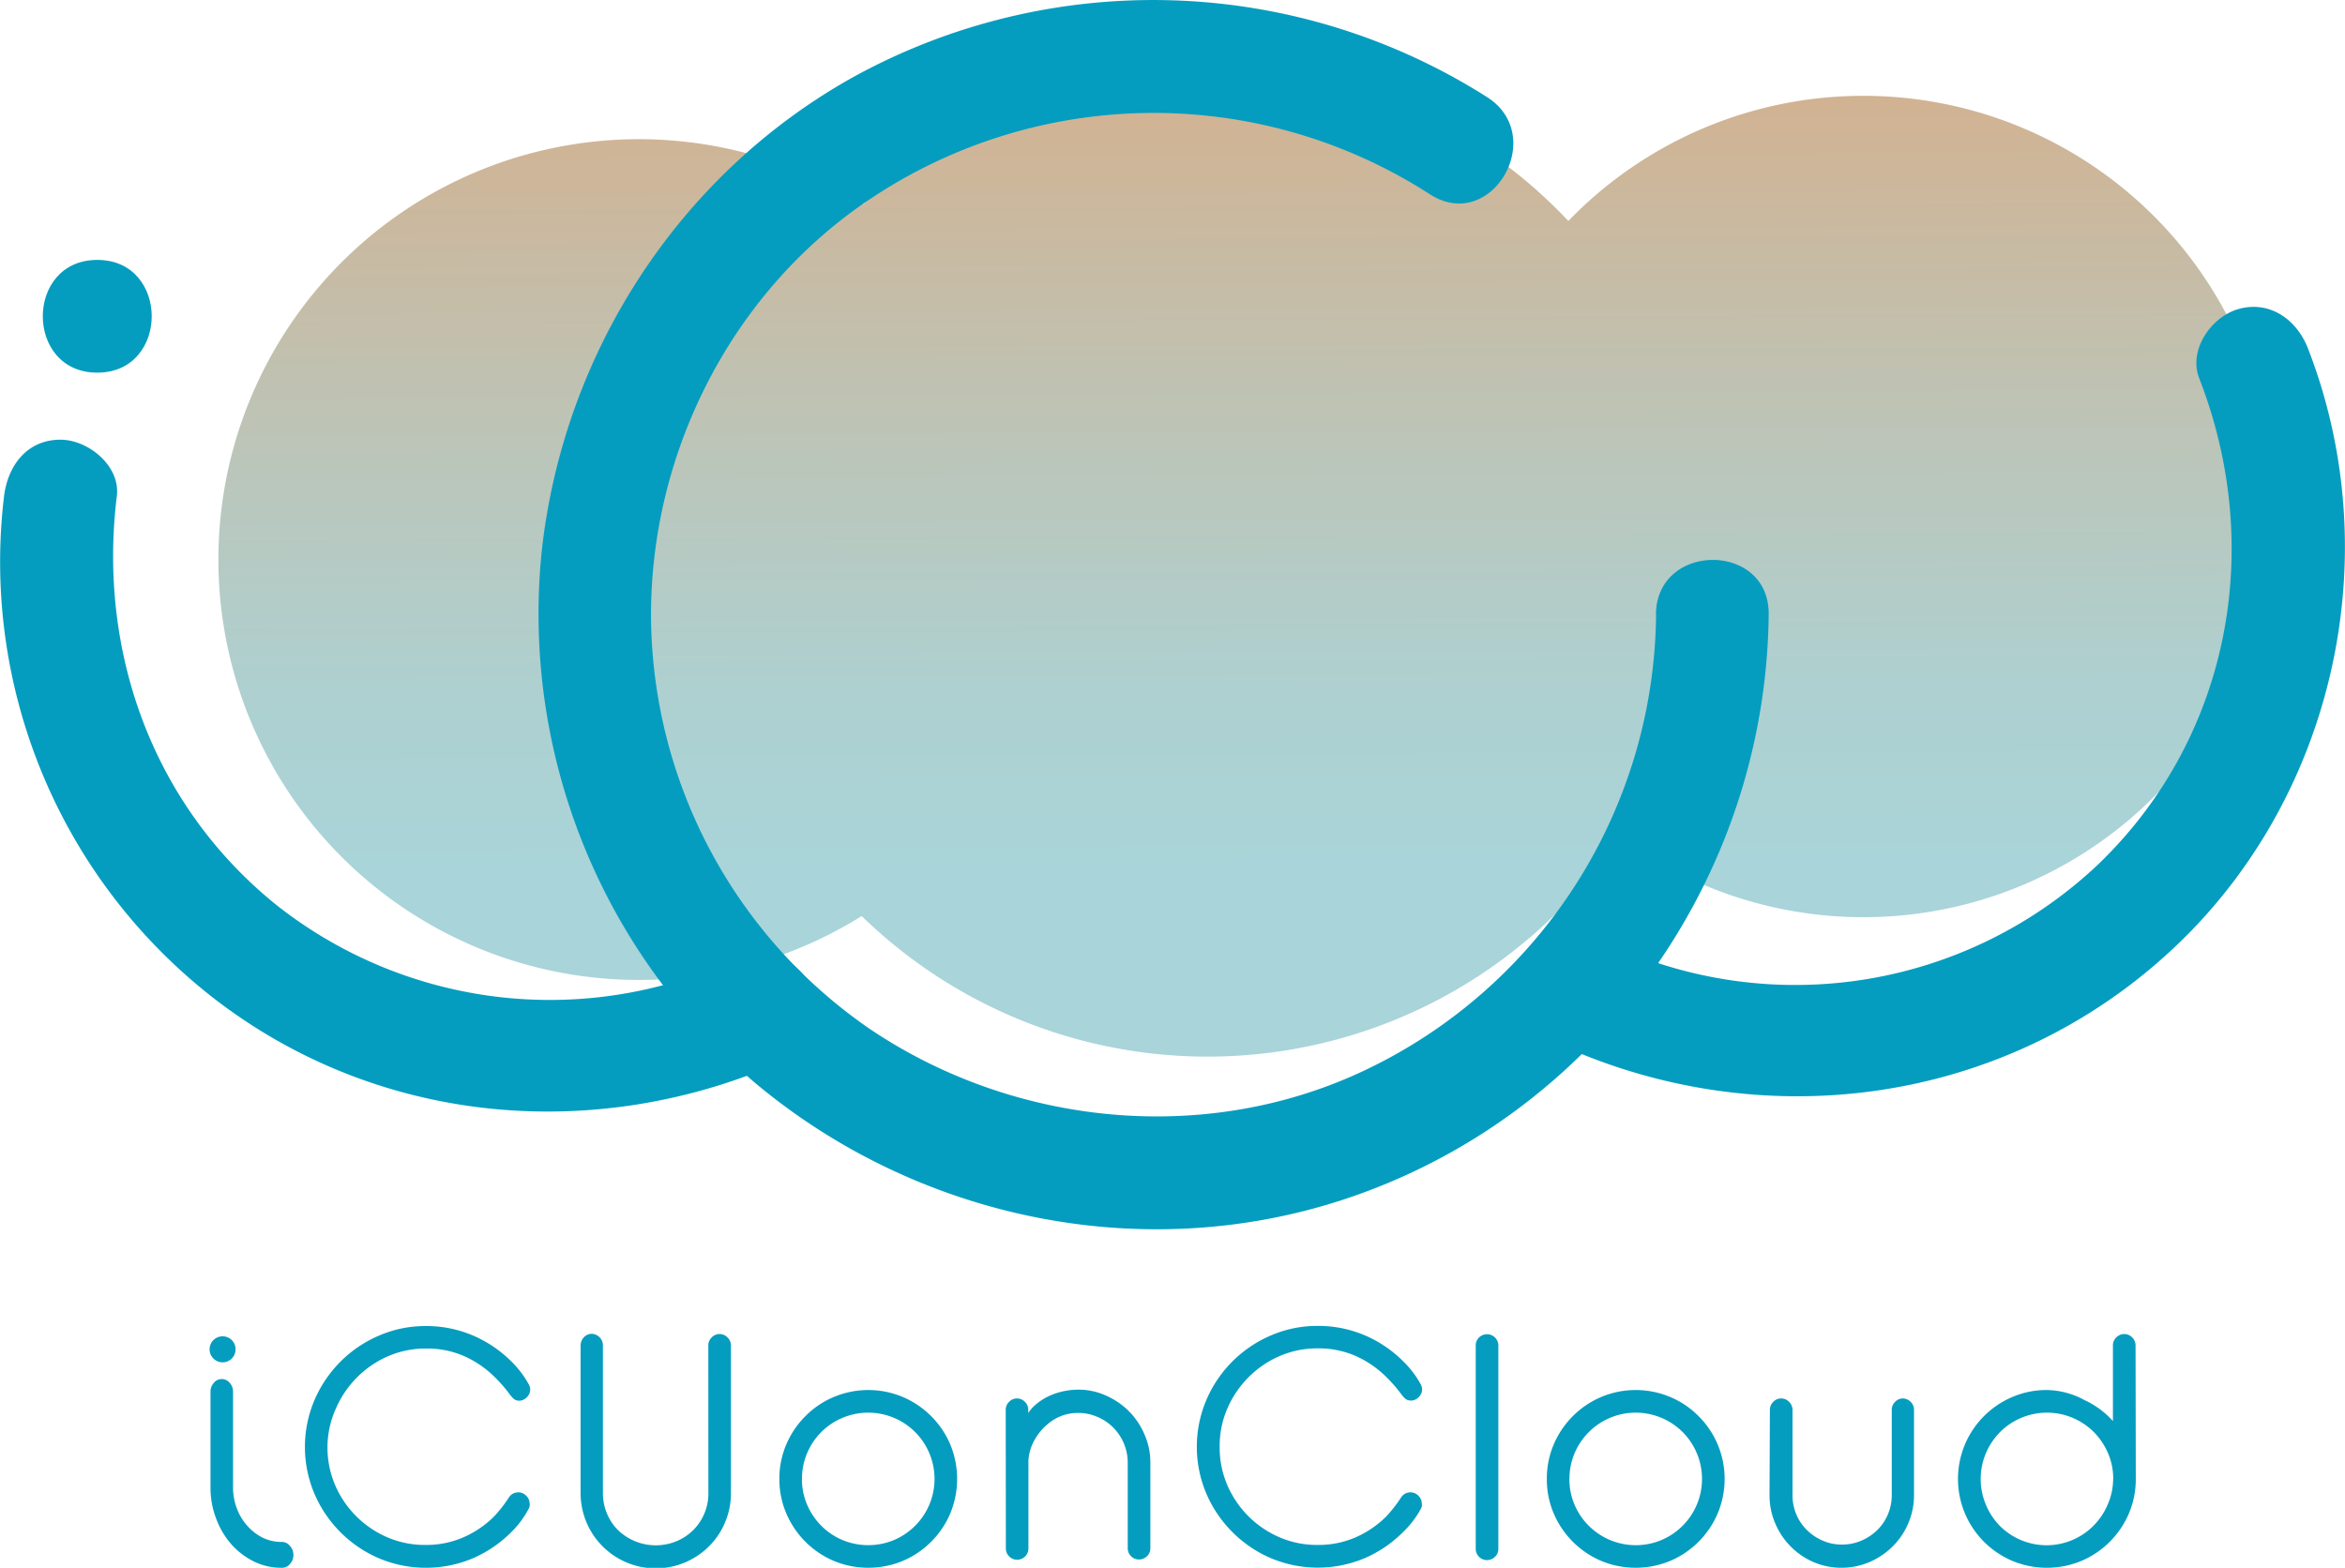 <svg xmlns="http://www.w3.org/2000/svg" xmlns:xlink="http://www.w3.org/1999/xlink" viewBox="0 0 311.93 208.59"><defs><style>.cls-1{fill:url(#linear-gradient);}.cls-2{fill:#049dbf;}</style><linearGradient id="linear-gradient" x1="165.29" y1="-38.63" x2="166.55" y2="231.89" gradientUnits="userSpaceOnUse"><stop offset="0.14" stop-color="#d9ac84"/><stop offset="0.17" stop-color="#d4b08d"/><stop offset="0.35" stop-color="#bdc4b6"/><stop offset="0.48" stop-color="#aed0d0"/><stop offset="0.57" stop-color="#a9d4d9"/></linearGradient></defs><g id="Layer_2" data-name="Layer 2"><g id="Layer_2-2" data-name="Layer 2"><path class="cls-1" d="M247.88,12.75A54.48,54.48,0,0,0,208.62,29.4a65.91,65.91,0,0,0-93.79-2.25,55.93,55.93,0,1,0-.21,94.73,65.94,65.94,0,0,0,100.79-10.54,54.64,54.64,0,1,0,32.47-98.59Z"/><path class="cls-2" d="M12.94,49.58c9.65,0,9.66-15,0-15s-9.67,15,0,15Z"/><path class="cls-2" d="M97.19,127.89a58.69,58.69,0,0,1-60.38-7.45C20.32,107.18,13,86.74,15.54,66c.5-4-3.8-7.5-7.5-7.5-4.46,0-7,3.47-7.5,7.5a73.52,73.52,0,0,0,28,66.9c22,16.95,51.2,19.39,76.26,8,3.71-1.69,4.54-7,2.69-10.26-2.17-3.81-6.6-4.36-10.26-2.69Z"/><path class="cls-2" d="M292.54,50.34c8.76,22.48,4.11,47.79-13.45,64.67A58.63,58.63,0,0,1,213.9,125.5c-8.68-4.11-16.3,8.82-7.57,12.95,27.45,13,60,8.8,82.41-11.94,21.82-20.15,29-52.56,18.26-80.16-1.46-3.76-5-6.41-9.22-5.24-3.6,1-6.73,5.42-5.24,9.23Z"/><path class="cls-2" d="M220.29,81.7a67.77,67.77,0,0,1-38.43,60.55c-21.21,10.21-46.87,7.68-66.2-5.38A67.1,67.1,0,0,1,86.6,82.4c-.19-21.34,10-42.26,27.46-54.76a67.81,67.81,0,0,1,76.18-1.77c8.16,5.2,15.69-7.77,7.57-12.95a82.8,82.8,0,0,0-84.16-2.75C90.34,23.09,74.91,47,72.05,73.42A82,82,0,0,0,100.35,144c21.43,18,51.11,24.38,77.92,15.74,33.8-10.9,56.64-42.64,57-78,.1-9.66-14.9-9.66-15,0Z"/><path class="cls-2" d="M43.56,192.49a12.75,12.75,0,0,0,1,5.06,13.25,13.25,0,0,0,7,7,12.57,12.57,0,0,0,5.05,1,12.32,12.32,0,0,0,5-1,13.22,13.22,0,0,0,4.13-2.81,18,18,0,0,0,2-2.58,1.47,1.47,0,0,1,2.26-.15,1.44,1.44,0,0,1,.45,1.05,1.35,1.35,0,0,1,0,.37,2,2,0,0,1-.13.32A12.7,12.7,0,0,1,68,203.86a16.59,16.59,0,0,1-5.1,3.47,16.11,16.11,0,0,1-12.49,0,16.36,16.36,0,0,1-8.58-8.58,15.94,15.94,0,0,1,0-12.47,16.47,16.47,0,0,1,3.46-5.12,16.3,16.3,0,0,1,5.12-3.46,15.43,15.43,0,0,1,6.23-1.27,15.69,15.69,0,0,1,6.26,1.25,16.33,16.33,0,0,1,5.1,3.44,13,13,0,0,1,2.4,3.18,1.67,1.67,0,0,1,.13.6,1.44,1.44,0,0,1-.45,1,1.41,1.41,0,0,1-1,.46,1.13,1.13,0,0,1-.78-.28,5.38,5.38,0,0,1-.64-.76,19.11,19.11,0,0,0-1.81-2.06,13.65,13.65,0,0,0-4.13-2.84,12.17,12.17,0,0,0-5-1,12.57,12.57,0,0,0-5.05,1,13.21,13.21,0,0,0-4.17,2.83,13.38,13.38,0,0,0-2.82,4.15A12.62,12.62,0,0,0,43.56,192.49Z"/><path class="cls-2" d="M94.22,179a1.46,1.46,0,0,1,.45-1.06,1.45,1.45,0,0,1,2.1,0,1.47,1.47,0,0,1,.46,1.06v19.6a9.93,9.93,0,0,1-.78,3.94,9.66,9.66,0,0,1-2.13,3.18A10,10,0,0,1,78,202.51a10.1,10.1,0,0,1-.77-3.94V179.1a1.61,1.61,0,0,1,.45-1.19,1.44,1.44,0,0,1,1-.45A1.54,1.54,0,0,1,80.2,179v19.6a7,7,0,0,0,.54,2.78,6.81,6.81,0,0,0,1.48,2.21A7.25,7.25,0,0,0,90,205.05a6.87,6.87,0,0,0,2.23-1.49,6.89,6.89,0,0,0,2-5Z"/><path class="cls-2" d="M103.67,196.77a11.46,11.46,0,0,1,.93-4.6,11.78,11.78,0,0,1,2.54-3.76,11.62,11.62,0,0,1,3.76-2.54,11.84,11.84,0,0,1,9.2,0,11.93,11.93,0,0,1,6.3,6.3,12,12,0,0,1,0,9.2,11.93,11.93,0,0,1-6.3,6.3,12,12,0,0,1-9.2,0,11.93,11.93,0,0,1-6.3-6.3A11.46,11.46,0,0,1,103.67,196.77Zm3,0a8.64,8.64,0,0,0,.69,3.42,8.85,8.85,0,0,0,4.71,4.71,8.94,8.94,0,0,0,6.84,0,8.85,8.85,0,0,0,4.71-4.71,8.82,8.82,0,0,0,0-6.84,8.76,8.76,0,0,0-4.71-4.71,8.82,8.82,0,0,0-6.84,0,8.76,8.76,0,0,0-4.71,4.71A8.6,8.6,0,0,0,106.68,196.77Z"/><path class="cls-2" d="M133.78,187.57a1.46,1.46,0,0,1,.45-1.06,1.45,1.45,0,0,1,2.1,0,1.46,1.46,0,0,1,.45,1.06V188a5.14,5.14,0,0,1,1.17-1.27,7.48,7.48,0,0,1,1.61-1,8.92,8.92,0,0,1,1.87-.62,9.53,9.53,0,0,1,2-.22,8.86,8.86,0,0,1,3.67.78,10.11,10.11,0,0,1,3.06,2.08,9.94,9.94,0,0,1,2.08,3.1,9.28,9.28,0,0,1,.78,3.76v11.4a1.41,1.41,0,0,1-.46,1.05,1.5,1.5,0,0,1-2.55-1.05v-11.4a6.57,6.57,0,0,0-.52-2.58,6.76,6.76,0,0,0-1.42-2.11,6.51,6.51,0,0,0-2.11-1.41,6.23,6.23,0,0,0-2.53-.52,6.06,6.06,0,0,0-3.68,1.18,7.6,7.6,0,0,0-2.43,3,6.36,6.36,0,0,0-.52,2.15v11.7a1.5,1.5,0,0,1-3,0Z"/><path class="cls-2" d="M162.24,192.49a12.58,12.58,0,0,0,1,5.06,13.25,13.25,0,0,0,7,7,12.53,12.53,0,0,0,5.05,1,12.32,12.32,0,0,0,5-1,13.22,13.22,0,0,0,4.13-2.81,18.78,18.78,0,0,0,2-2.58,1.47,1.47,0,0,1,2.26-.15,1.44,1.44,0,0,1,.45,1.05,1.35,1.35,0,0,1,0,.37,2,2,0,0,1-.13.32,12.52,12.52,0,0,1-2.37,3.09,16.42,16.42,0,0,1-5.09,3.47,16.11,16.11,0,0,1-12.49,0,16.36,16.36,0,0,1-8.58-8.58,15.94,15.94,0,0,1,0-12.47,16.27,16.27,0,0,1,8.58-8.58,15.43,15.43,0,0,1,6.23-1.27,15.73,15.73,0,0,1,6.26,1.25,16.17,16.17,0,0,1,5.09,3.44,12.8,12.8,0,0,1,2.41,3.18,1.67,1.67,0,0,1,.13.6,1.44,1.44,0,0,1-.45,1,1.41,1.41,0,0,1-1.05.46,1.13,1.13,0,0,1-.78-.28,5.38,5.38,0,0,1-.64-.76,19.11,19.11,0,0,0-1.81-2.06,13.65,13.65,0,0,0-4.13-2.84,12.17,12.17,0,0,0-5-1,12.53,12.53,0,0,0-5.05,1,13.21,13.21,0,0,0-4.17,2.83,13.38,13.38,0,0,0-2.82,4.15A12.45,12.45,0,0,0,162.24,192.49Z"/><path class="cls-2" d="M196.3,179a1.46,1.46,0,0,1,.45-1.06,1.51,1.51,0,0,1,2.56,1.06v27.09a1.41,1.41,0,0,1-.46,1.05,1.5,1.5,0,0,1-2.55-1.05Z"/><path class="cls-2" d="M205.76,196.77a11.45,11.45,0,0,1,.92-4.6,11.93,11.93,0,0,1,6.3-6.3,11.84,11.84,0,0,1,9.2,0,11.62,11.62,0,0,1,3.76,2.54,11.78,11.78,0,0,1,2.54,3.76,11.84,11.84,0,0,1,0,9.2,11.93,11.93,0,0,1-6.3,6.3,12,12,0,0,1-9.2,0,11.93,11.93,0,0,1-6.3-6.3A11.45,11.45,0,0,1,205.76,196.77Zm3,0a8.63,8.63,0,0,0,.68,3.42A8.85,8.85,0,0,0,221,204.9a8.85,8.85,0,0,0,4.71-4.71,8.82,8.82,0,0,0,0-6.84,8.76,8.76,0,0,0-4.71-4.71,8.82,8.82,0,0,0-6.84,0,8.85,8.85,0,0,0-4.71,4.71A8.59,8.59,0,0,0,208.77,196.77Z"/><path class="cls-2" d="M235.43,187.57a1.46,1.46,0,0,1,.45-1.06,1.45,1.45,0,0,1,2.1,0,1.47,1.47,0,0,1,.46,1.06v11.35a6.53,6.53,0,0,0,.51,2.58,6.3,6.3,0,0,0,1.42,2.08,6.79,6.79,0,0,0,2.09,1.4,6.19,6.19,0,0,0,2.55.52,6.36,6.36,0,0,0,2.58-.52,6.65,6.65,0,0,0,2.11-1.4,6.3,6.3,0,0,0,1.42-2.08,6.53,6.53,0,0,0,.52-2.58V187.57a1.46,1.46,0,0,1,.45-1.06,1.44,1.44,0,0,1,1-.45,1.48,1.48,0,0,1,1.06.45,1.46,1.46,0,0,1,.45,1.06v11.35a9.3,9.3,0,0,1-.76,3.74,9.58,9.58,0,0,1-2.06,3.07,10,10,0,0,1-3.08,2.09,9.52,9.52,0,0,1-7.5,0,9.74,9.74,0,0,1-5.07-5.16,9.46,9.46,0,0,1-.75-3.74Z"/><path class="cls-2" d="M284.1,196.77a11.63,11.63,0,0,1-.92,4.6,11.93,11.93,0,0,1-6.3,6.3,12,12,0,0,1-9.21,0,12,12,0,0,1-3.76-2.54,11.86,11.86,0,0,1-2.53-3.76,11.84,11.84,0,0,1,0-9.2,11.87,11.87,0,0,1,6.29-6.3,11.51,11.51,0,0,1,4.61-.93,10.74,10.74,0,0,1,5,1.34,11.61,11.61,0,0,1,3.78,2.79V179a1.46,1.46,0,0,1,.45-1.06,1.46,1.46,0,0,1,2.11,0,1.46,1.46,0,0,1,.45,1.06Zm-3,0a8.6,8.6,0,0,0-.69-3.42,9.07,9.07,0,0,0-1.89-2.82,8.85,8.85,0,0,0-2.82-1.89,8.8,8.8,0,0,0-6.83,0,8.85,8.85,0,0,0-2.82,1.89,9.07,9.07,0,0,0-1.89,2.82,8.82,8.82,0,0,0,0,6.84A8.91,8.91,0,0,0,266,203a8.8,8.8,0,0,0,12.47,0,8.91,8.91,0,0,0,1.89-2.81A8.64,8.64,0,0,0,281.09,196.77Z"/><path class="cls-2" d="M27.88,179.48a1.73,1.73,0,1,1,.51,1.27A1.72,1.72,0,0,1,27.88,179.48Z"/><path class="cls-2" d="M38.56,205.67a1.37,1.37,0,0,0-1.05-.52h-.06a5.68,5.68,0,0,1-2.52-.57,6.82,6.82,0,0,1-2-1.54,7.15,7.15,0,0,1-1.4-2.29A7.82,7.82,0,0,1,31,197.9V185.15a1.72,1.72,0,0,0-.45-1.17,1.35,1.35,0,0,0-2.1,0,1.72,1.72,0,0,0-.45,1.17v12.76a11.42,11.42,0,0,0,.75,4.13,11,11,0,0,0,2,3.4,9.85,9.85,0,0,0,3,2.3,8.26,8.26,0,0,0,3.72.85h.06a1.36,1.36,0,0,0,1.05-.51,1.8,1.8,0,0,0,.45-1.21A1.76,1.76,0,0,0,38.56,205.67Z"/></g></g></svg>